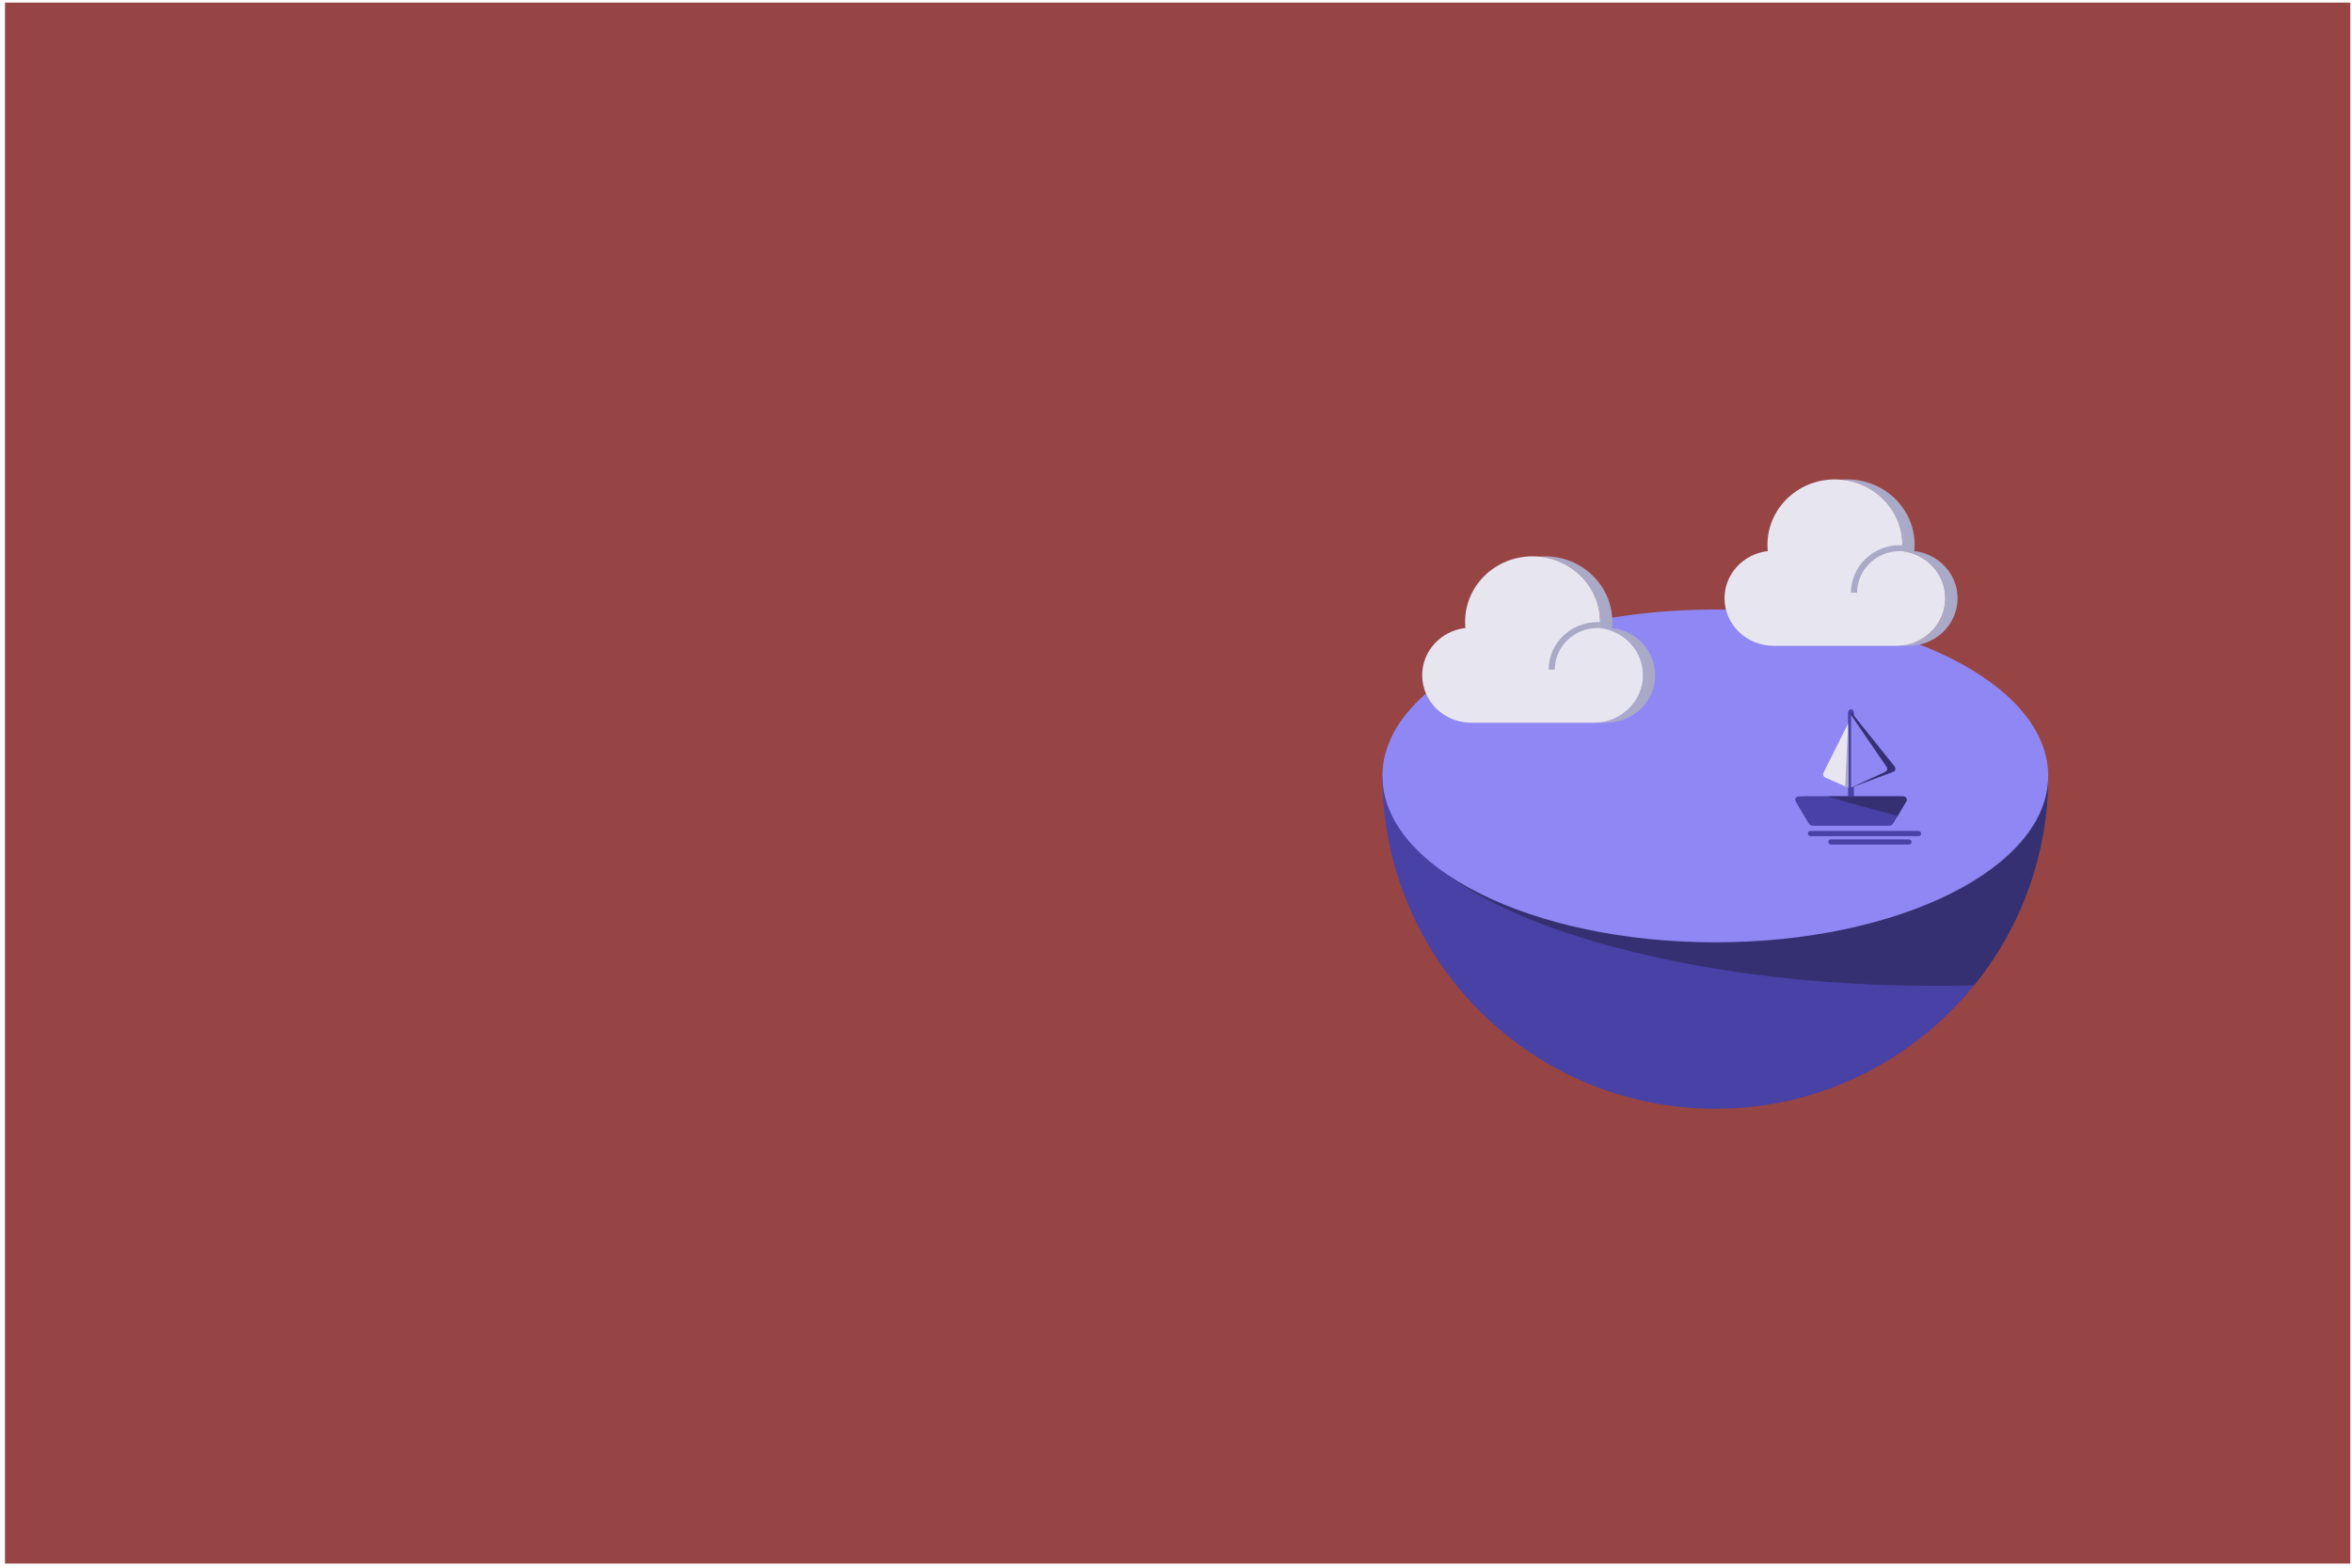 <svg width="351" height="234" viewBox="0 0 351 234" fill="none" xmlns="http://www.w3.org/2000/svg">
<rect x="0.746" y="0.387" width="350" height="233" fill="#974444"/>
<path d="M255.982 165.496C283.42 165.496 305.662 143.254 305.662 115.816H206.303C206.303 143.254 228.545 165.496 255.982 165.496Z" fill="#4841A6"/>
<path d="M206.307 115.816H305.666C305.666 127.664 301.519 138.542 294.598 147.08C281.689 147.385 267.662 146.661 254.199 144.276C214.219 137.195 206.096 122.74 206.307 115.816Z" fill="#353071"/>
<ellipse cx="255.982" cy="115.816" rx="49.68" ry="24.84" fill="#8F87F3"/>
<path d="M285.684 82.257C285.711 81.947 285.73 81.636 285.73 81.317C285.73 75.923 281.227 71.559 275.663 71.559C275.352 71.559 275.05 71.576 274.748 71.603C279.882 72.055 283.899 76.225 283.899 81.317C283.899 81.636 283.881 81.947 283.854 82.257C287.487 82.674 290.305 85.673 290.305 89.301C290.305 93.222 287.029 96.398 282.984 96.398H284.815C288.859 96.398 292.136 93.222 292.136 89.301C292.136 85.664 289.317 82.674 285.684 82.257Z" fill="#ABA9C8"/>
<path d="M283.852 82.257C283.88 81.947 283.898 81.636 283.898 81.317C283.898 76.225 279.881 72.055 274.747 71.603C274.445 71.576 274.143 71.559 273.832 71.559C268.268 71.559 263.765 75.923 263.765 81.317C263.765 81.636 263.784 81.947 263.811 82.257C260.178 82.674 257.359 85.673 257.359 89.301C257.359 93.222 260.636 96.398 264.68 96.398H282.983C287.028 96.398 290.304 93.222 290.304 89.301C290.304 85.664 287.486 82.674 283.852 82.257Z" fill="#E7E6F0"/>
<path d="M283.554 82.258C280.016 82.258 277.148 85.039 277.148 88.469H276.232C276.232 84.549 279.511 81.371 283.554 81.371C283.678 81.371 283.801 81.374 283.923 81.38V82.268C283.801 82.262 283.678 82.258 283.554 82.258Z" fill="#ABA9C8"/>
<path d="M240.565 93.738C240.592 93.427 240.611 93.117 240.611 92.798C240.611 87.404 236.108 83.039 230.544 83.039C230.233 83.039 229.931 83.057 229.629 83.083C234.763 83.536 238.78 87.705 238.78 92.798C238.78 93.117 238.762 93.427 238.735 93.738C242.368 94.155 245.186 97.153 245.186 100.782C245.186 104.703 241.91 107.879 237.865 107.879H239.695C243.74 107.879 247.017 104.703 247.017 100.782C247.017 97.144 244.198 94.155 240.565 93.738Z" fill="#ABA9C8"/>
<path d="M238.734 93.738C238.761 93.427 238.779 93.117 238.779 92.798C238.779 87.705 234.762 83.536 229.628 83.083C229.326 83.057 229.024 83.039 228.713 83.039C223.149 83.039 218.646 87.404 218.646 92.798C218.646 93.117 218.665 93.427 218.692 93.738C215.059 94.155 212.24 97.153 212.24 100.782C212.24 104.703 215.516 107.879 219.561 107.879H237.864C241.909 107.879 245.185 104.703 245.185 100.782C245.185 97.144 242.367 94.155 238.734 93.738Z" fill="#E7E6F0"/>
<path d="M238.435 93.739C234.897 93.739 232.028 96.519 232.028 99.95H231.113C231.113 96.029 234.391 92.852 238.435 92.852C238.559 92.852 238.682 92.855 238.804 92.86V93.749C238.682 93.742 238.559 93.739 238.435 93.739Z" fill="#ABA9C8"/>
<path d="M268.446 120.389C268.046 119.723 268.526 118.875 269.303 118.875H283.159C283.936 118.875 284.416 119.723 284.016 120.389L282.608 122.737C282.428 123.038 282.102 123.222 281.751 123.222H270.712C270.36 123.222 270.035 123.038 269.854 122.737L268.446 120.389Z" fill="#4841A6"/>
<path d="M267.991 119.632C267.792 119.299 268.032 118.875 268.42 118.875H284.042C284.431 118.875 284.671 119.299 284.471 119.632L282.463 122.979C282.372 123.13 282.209 123.222 282.034 123.222H270.428C270.253 123.222 270.09 123.13 270 122.979L267.991 119.632Z" fill="#4841A6"/>
<path d="M272.754 118.875H284.042C284.431 118.875 284.671 119.299 284.471 119.632L283.179 121.785L275.982 119.837L272.754 118.875Z" fill="#353071"/>
<path d="M275.797 106.325C275.797 106.085 275.991 105.891 276.232 105.891V105.891C276.472 105.891 276.666 106.085 276.666 106.325V118.932H275.797V106.325Z" fill="#4841A6"/>
<path d="M276.23 106.27L282.755 114.425C282.967 114.691 282.858 115.086 282.54 115.206L276.23 117.572V106.27Z" fill="#353071"/>
<path d="M276.23 106.703L281.547 114.474C281.722 114.73 281.625 115.081 281.344 115.21L276.23 117.571V106.703Z" fill="#8F87F3"/>
<path d="M275.797 108.008L272.119 115.364C271.991 115.619 272.102 115.929 272.363 116.045L275.797 117.571V108.008Z" fill="#E7E6F0"/>
<path d="M275.797 108.008L275.776 108.452L275.361 117.38L275.797 117.571V108.008Z" fill="#ABA9C8"/>
<rect x="269.801" y="124.031" width="16.899" height="0.772" rx="0.386" fill="#4841A6"/>
<rect x="272.846" y="125.289" width="12.421" height="0.772" rx="0.386" fill="#4841A6"/>
</svg>
